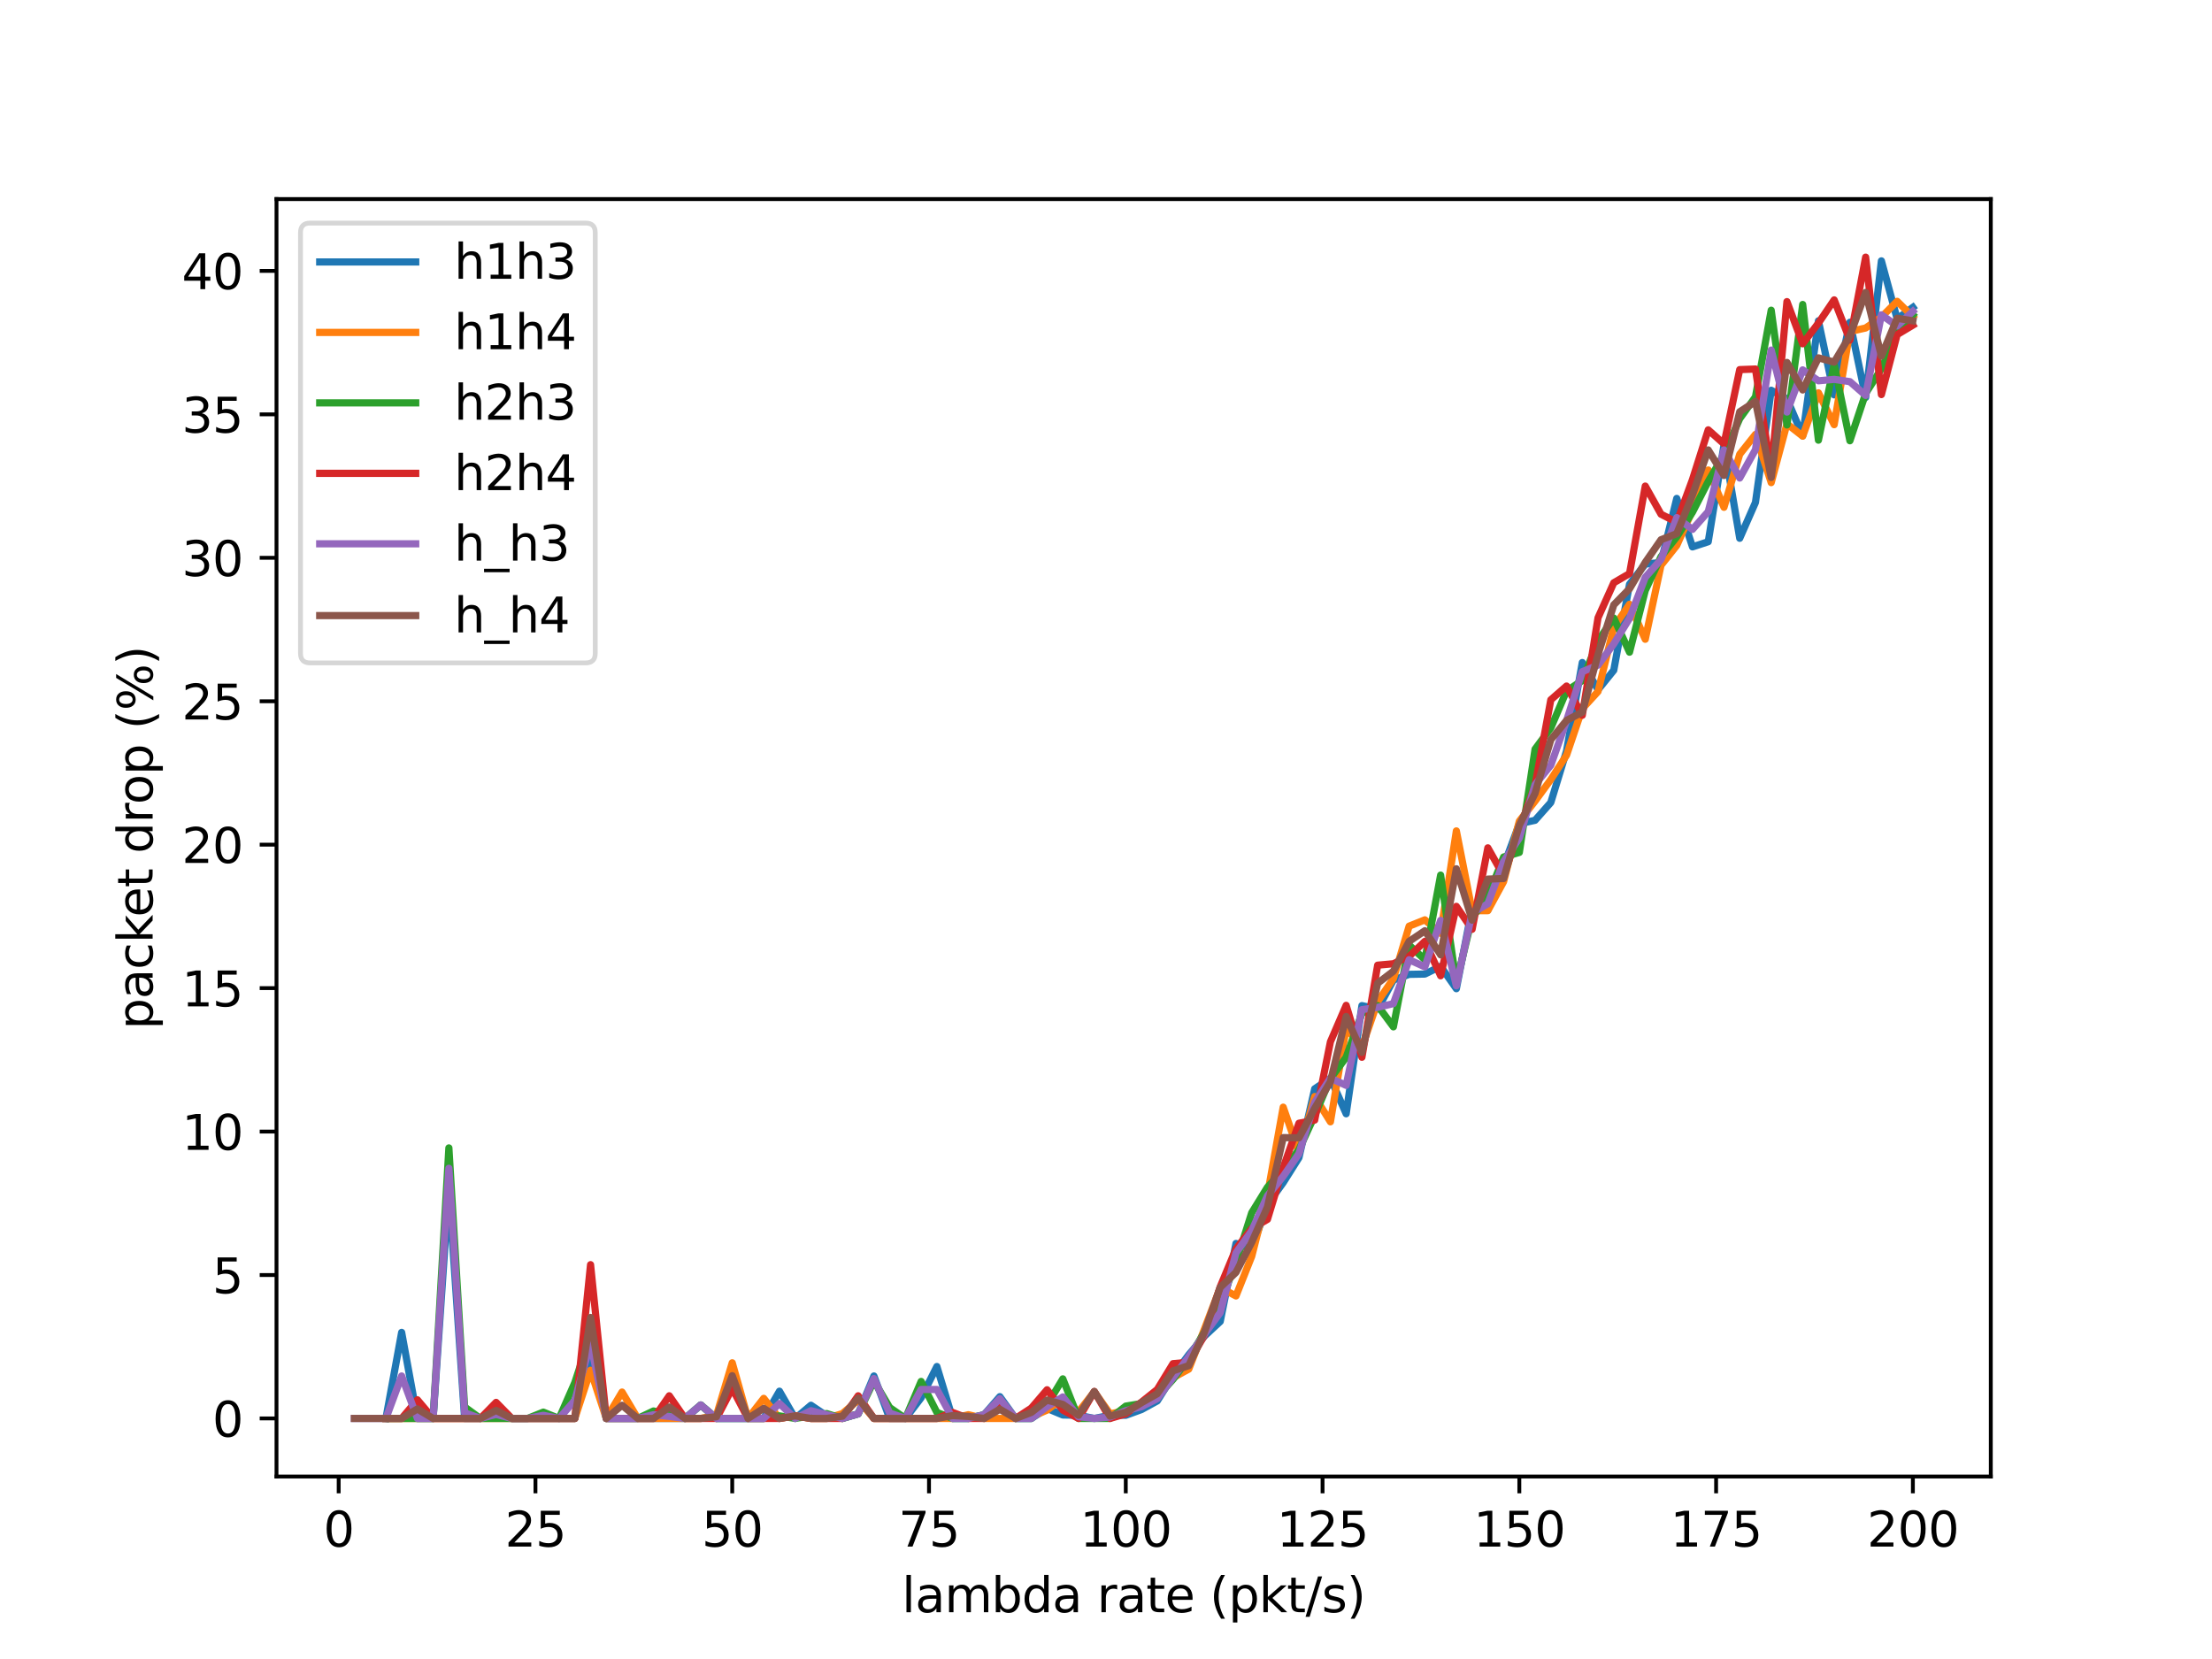<?xml version="1.0" encoding="utf-8" standalone="no"?>
<!DOCTYPE svg PUBLIC "-//W3C//DTD SVG 1.1//EN"
  "http://www.w3.org/Graphics/SVG/1.1/DTD/svg11.dtd">
<svg xmlns:xlink="http://www.w3.org/1999/xlink" width="460.8pt" height="345.6pt" viewBox="0 0 460.8 345.6" xmlns="http://www.w3.org/2000/svg" version="1.1">
 <defs>
  <style type="text/css">*{stroke-linejoin: round; stroke-linecap: butt}</style>
 </defs>
 <g id="figure_1">
  <g id="patch_1">
   <path d="M 0 345.6 
L 460.8 345.6 
L 460.8 0 
L 0 0 
z
" style="fill: #ffffff"/>
  </g>
  <g id="axes_1">
   <g id="patch_2">
    <path d="M 57.6 307.584 
L 414.72 307.584 
L 414.72 41.472 
L 57.6 41.472 
z
" style="fill: #ffffff"/>
   </g>
   <g id="matplotlib.axis_1">
    <g id="xtick_1">
     <g id="line2d_1">
      <defs>
       <path id="m1810dbab96" d="M 0 0 
L 0 3.5 
" style="stroke: #000000; stroke-width: 0.8"/>
      </defs>
      <g>
       <use xlink:href="#m1810dbab96" x="70.553" y="307.584" style="stroke: #000000; stroke-width: 0.8"/>
      </g>
     </g>
     <g id="text_1">
      <!-- 0 -->
      <g transform="translate(67.372 322.182)scale(0.1 -0.1)">
       <defs>
        <path id="DejaVuSans-30" d="M 2034 4250 
Q 1547 4250 1301 3770 
Q 1056 3291 1056 2328 
Q 1056 1369 1301 889 
Q 1547 409 2034 409 
Q 2525 409 2770 889 
Q 3016 1369 3016 2328 
Q 3016 3291 2770 3770 
Q 2525 4250 2034 4250 
z
M 2034 4750 
Q 2819 4750 3233 4129 
Q 3647 3509 3647 2328 
Q 3647 1150 3233 529 
Q 2819 -91 2034 -91 
Q 1250 -91 836 529 
Q 422 1150 422 2328 
Q 422 3509 836 4129 
Q 1250 4750 2034 4750 
z
" transform="scale(0.016)"/>
       </defs>
       <use xlink:href="#DejaVuSans-30"/>
      </g>
     </g>
    </g>
    <g id="xtick_2">
     <g id="line2d_2">
      <g>
       <use xlink:href="#m1810dbab96" x="111.545" y="307.584" style="stroke: #000000; stroke-width: 0.8"/>
      </g>
     </g>
     <g id="text_2">
      <!-- 25 -->
      <g transform="translate(105.183 322.182)scale(0.1 -0.1)">
       <defs>
        <path id="DejaVuSans-32" d="M 1228 531 
L 3431 531 
L 3431 0 
L 469 0 
L 469 531 
Q 828 903 1448 1529 
Q 2069 2156 2228 2338 
Q 2531 2678 2651 2914 
Q 2772 3150 2772 3378 
Q 2772 3750 2511 3984 
Q 2250 4219 1831 4219 
Q 1534 4219 1204 4116 
Q 875 4013 500 3803 
L 500 4441 
Q 881 4594 1212 4672 
Q 1544 4750 1819 4750 
Q 2544 4750 2975 4387 
Q 3406 4025 3406 3419 
Q 3406 3131 3298 2873 
Q 3191 2616 2906 2266 
Q 2828 2175 2409 1742 
Q 1991 1309 1228 531 
z
" transform="scale(0.016)"/>
        <path id="DejaVuSans-35" d="M 691 4666 
L 3169 4666 
L 3169 4134 
L 1269 4134 
L 1269 2991 
Q 1406 3038 1543 3061 
Q 1681 3084 1819 3084 
Q 2600 3084 3056 2656 
Q 3513 2228 3513 1497 
Q 3513 744 3044 326 
Q 2575 -91 1722 -91 
Q 1428 -91 1123 -41 
Q 819 9 494 109 
L 494 744 
Q 775 591 1075 516 
Q 1375 441 1709 441 
Q 2250 441 2565 725 
Q 2881 1009 2881 1497 
Q 2881 1984 2565 2268 
Q 2250 2553 1709 2553 
Q 1456 2553 1204 2497 
Q 953 2441 691 2322 
L 691 4666 
z
" transform="scale(0.016)"/>
       </defs>
       <use xlink:href="#DejaVuSans-32"/>
       <use xlink:href="#DejaVuSans-35" x="63.623"/>
      </g>
     </g>
    </g>
    <g id="xtick_3">
     <g id="line2d_3">
      <g>
       <use xlink:href="#m1810dbab96" x="152.537" y="307.584" style="stroke: #000000; stroke-width: 0.8"/>
      </g>
     </g>
     <g id="text_3">
      <!-- 50 -->
      <g transform="translate(146.174 322.182)scale(0.1 -0.1)">
       <use xlink:href="#DejaVuSans-35"/>
       <use xlink:href="#DejaVuSans-30" x="63.623"/>
      </g>
     </g>
    </g>
    <g id="xtick_4">
     <g id="line2d_4">
      <g>
       <use xlink:href="#m1810dbab96" x="193.529" y="307.584" style="stroke: #000000; stroke-width: 0.8"/>
      </g>
     </g>
     <g id="text_4">
      <!-- 75 -->
      <g transform="translate(187.166 322.182)scale(0.1 -0.1)">
       <defs>
        <path id="DejaVuSans-37" d="M 525 4666 
L 3525 4666 
L 3525 4397 
L 1831 0 
L 1172 0 
L 2766 4134 
L 525 4134 
L 525 4666 
z
" transform="scale(0.016)"/>
       </defs>
       <use xlink:href="#DejaVuSans-37"/>
       <use xlink:href="#DejaVuSans-35" x="63.623"/>
      </g>
     </g>
    </g>
    <g id="xtick_5">
     <g id="line2d_5">
      <g>
       <use xlink:href="#m1810dbab96" x="234.52" y="307.584" style="stroke: #000000; stroke-width: 0.8"/>
      </g>
     </g>
     <g id="text_5">
      <!-- 100 -->
      <g transform="translate(224.977 322.182)scale(0.1 -0.1)">
       <defs>
        <path id="DejaVuSans-31" d="M 794 531 
L 1825 531 
L 1825 4091 
L 703 3866 
L 703 4441 
L 1819 4666 
L 2450 4666 
L 2450 531 
L 3481 531 
L 3481 0 
L 794 0 
L 794 531 
z
" transform="scale(0.016)"/>
       </defs>
       <use xlink:href="#DejaVuSans-31"/>
       <use xlink:href="#DejaVuSans-30" x="63.623"/>
       <use xlink:href="#DejaVuSans-30" x="127.246"/>
      </g>
     </g>
    </g>
    <g id="xtick_6">
     <g id="line2d_6">
      <g>
       <use xlink:href="#m1810dbab96" x="275.512" y="307.584" style="stroke: #000000; stroke-width: 0.8"/>
      </g>
     </g>
     <g id="text_6">
      <!-- 125 -->
      <g transform="translate(265.968 322.182)scale(0.1 -0.1)">
       <use xlink:href="#DejaVuSans-31"/>
       <use xlink:href="#DejaVuSans-32" x="63.623"/>
       <use xlink:href="#DejaVuSans-35" x="127.246"/>
      </g>
     </g>
    </g>
    <g id="xtick_7">
     <g id="line2d_7">
      <g>
       <use xlink:href="#m1810dbab96" x="316.504" y="307.584" style="stroke: #000000; stroke-width: 0.8"/>
      </g>
     </g>
     <g id="text_7">
      <!-- 150 -->
      <g transform="translate(306.96 322.182)scale(0.1 -0.1)">
       <use xlink:href="#DejaVuSans-31"/>
       <use xlink:href="#DejaVuSans-35" x="63.623"/>
       <use xlink:href="#DejaVuSans-30" x="127.246"/>
      </g>
     </g>
    </g>
    <g id="xtick_8">
     <g id="line2d_8">
      <g>
       <use xlink:href="#m1810dbab96" x="357.496" y="307.584" style="stroke: #000000; stroke-width: 0.8"/>
      </g>
     </g>
     <g id="text_8">
      <!-- 175 -->
      <g transform="translate(347.952 322.182)scale(0.1 -0.1)">
       <use xlink:href="#DejaVuSans-31"/>
       <use xlink:href="#DejaVuSans-37" x="63.623"/>
       <use xlink:href="#DejaVuSans-35" x="127.246"/>
      </g>
     </g>
    </g>
    <g id="xtick_9">
     <g id="line2d_9">
      <g>
       <use xlink:href="#m1810dbab96" x="398.487" y="307.584" style="stroke: #000000; stroke-width: 0.8"/>
      </g>
     </g>
     <g id="text_9">
      <!-- 200 -->
      <g transform="translate(388.944 322.182)scale(0.1 -0.1)">
       <use xlink:href="#DejaVuSans-32"/>
       <use xlink:href="#DejaVuSans-30" x="63.623"/>
       <use xlink:href="#DejaVuSans-30" x="127.246"/>
      </g>
     </g>
    </g>
    <g id="text_10">
     <!-- lambda rate (pkt/s) -->
     <g transform="translate(187.869 335.861)scale(0.1 -0.1)">
      <defs>
       <path id="DejaVuSans-6c" d="M 603 4863 
L 1178 4863 
L 1178 0 
L 603 0 
L 603 4863 
z
" transform="scale(0.016)"/>
       <path id="DejaVuSans-61" d="M 2194 1759 
Q 1497 1759 1228 1600 
Q 959 1441 959 1056 
Q 959 750 1161 570 
Q 1363 391 1709 391 
Q 2188 391 2477 730 
Q 2766 1069 2766 1631 
L 2766 1759 
L 2194 1759 
z
M 3341 1997 
L 3341 0 
L 2766 0 
L 2766 531 
Q 2569 213 2275 61 
Q 1981 -91 1556 -91 
Q 1019 -91 701 211 
Q 384 513 384 1019 
Q 384 1609 779 1909 
Q 1175 2209 1959 2209 
L 2766 2209 
L 2766 2266 
Q 2766 2663 2505 2880 
Q 2244 3097 1772 3097 
Q 1472 3097 1187 3025 
Q 903 2953 641 2809 
L 641 3341 
Q 956 3463 1253 3523 
Q 1550 3584 1831 3584 
Q 2591 3584 2966 3190 
Q 3341 2797 3341 1997 
z
" transform="scale(0.016)"/>
       <path id="DejaVuSans-6d" d="M 3328 2828 
Q 3544 3216 3844 3400 
Q 4144 3584 4550 3584 
Q 5097 3584 5394 3201 
Q 5691 2819 5691 2113 
L 5691 0 
L 5113 0 
L 5113 2094 
Q 5113 2597 4934 2840 
Q 4756 3084 4391 3084 
Q 3944 3084 3684 2787 
Q 3425 2491 3425 1978 
L 3425 0 
L 2847 0 
L 2847 2094 
Q 2847 2600 2669 2842 
Q 2491 3084 2119 3084 
Q 1678 3084 1418 2786 
Q 1159 2488 1159 1978 
L 1159 0 
L 581 0 
L 581 3500 
L 1159 3500 
L 1159 2956 
Q 1356 3278 1631 3431 
Q 1906 3584 2284 3584 
Q 2666 3584 2933 3390 
Q 3200 3197 3328 2828 
z
" transform="scale(0.016)"/>
       <path id="DejaVuSans-62" d="M 3116 1747 
Q 3116 2381 2855 2742 
Q 2594 3103 2138 3103 
Q 1681 3103 1420 2742 
Q 1159 2381 1159 1747 
Q 1159 1113 1420 752 
Q 1681 391 2138 391 
Q 2594 391 2855 752 
Q 3116 1113 3116 1747 
z
M 1159 2969 
Q 1341 3281 1617 3432 
Q 1894 3584 2278 3584 
Q 2916 3584 3314 3078 
Q 3713 2572 3713 1747 
Q 3713 922 3314 415 
Q 2916 -91 2278 -91 
Q 1894 -91 1617 61 
Q 1341 213 1159 525 
L 1159 0 
L 581 0 
L 581 4863 
L 1159 4863 
L 1159 2969 
z
" transform="scale(0.016)"/>
       <path id="DejaVuSans-64" d="M 2906 2969 
L 2906 4863 
L 3481 4863 
L 3481 0 
L 2906 0 
L 2906 525 
Q 2725 213 2448 61 
Q 2172 -91 1784 -91 
Q 1150 -91 751 415 
Q 353 922 353 1747 
Q 353 2572 751 3078 
Q 1150 3584 1784 3584 
Q 2172 3584 2448 3432 
Q 2725 3281 2906 2969 
z
M 947 1747 
Q 947 1113 1208 752 
Q 1469 391 1925 391 
Q 2381 391 2643 752 
Q 2906 1113 2906 1747 
Q 2906 2381 2643 2742 
Q 2381 3103 1925 3103 
Q 1469 3103 1208 2742 
Q 947 2381 947 1747 
z
" transform="scale(0.016)"/>
       <path id="DejaVuSans-20" transform="scale(0.016)"/>
       <path id="DejaVuSans-72" d="M 2631 2963 
Q 2534 3019 2420 3045 
Q 2306 3072 2169 3072 
Q 1681 3072 1420 2755 
Q 1159 2438 1159 1844 
L 1159 0 
L 581 0 
L 581 3500 
L 1159 3500 
L 1159 2956 
Q 1341 3275 1631 3429 
Q 1922 3584 2338 3584 
Q 2397 3584 2469 3576 
Q 2541 3569 2628 3553 
L 2631 2963 
z
" transform="scale(0.016)"/>
       <path id="DejaVuSans-74" d="M 1172 4494 
L 1172 3500 
L 2356 3500 
L 2356 3053 
L 1172 3053 
L 1172 1153 
Q 1172 725 1289 603 
Q 1406 481 1766 481 
L 2356 481 
L 2356 0 
L 1766 0 
Q 1100 0 847 248 
Q 594 497 594 1153 
L 594 3053 
L 172 3053 
L 172 3500 
L 594 3500 
L 594 4494 
L 1172 4494 
z
" transform="scale(0.016)"/>
       <path id="DejaVuSans-65" d="M 3597 1894 
L 3597 1613 
L 953 1613 
Q 991 1019 1311 708 
Q 1631 397 2203 397 
Q 2534 397 2845 478 
Q 3156 559 3463 722 
L 3463 178 
Q 3153 47 2828 -22 
Q 2503 -91 2169 -91 
Q 1331 -91 842 396 
Q 353 884 353 1716 
Q 353 2575 817 3079 
Q 1281 3584 2069 3584 
Q 2775 3584 3186 3129 
Q 3597 2675 3597 1894 
z
M 3022 2063 
Q 3016 2534 2758 2815 
Q 2500 3097 2075 3097 
Q 1594 3097 1305 2825 
Q 1016 2553 972 2059 
L 3022 2063 
z
" transform="scale(0.016)"/>
       <path id="DejaVuSans-28" d="M 1984 4856 
Q 1566 4138 1362 3434 
Q 1159 2731 1159 2009 
Q 1159 1288 1364 580 
Q 1569 -128 1984 -844 
L 1484 -844 
Q 1016 -109 783 600 
Q 550 1309 550 2009 
Q 550 2706 781 3412 
Q 1013 4119 1484 4856 
L 1984 4856 
z
" transform="scale(0.016)"/>
       <path id="DejaVuSans-70" d="M 1159 525 
L 1159 -1331 
L 581 -1331 
L 581 3500 
L 1159 3500 
L 1159 2969 
Q 1341 3281 1617 3432 
Q 1894 3584 2278 3584 
Q 2916 3584 3314 3078 
Q 3713 2572 3713 1747 
Q 3713 922 3314 415 
Q 2916 -91 2278 -91 
Q 1894 -91 1617 61 
Q 1341 213 1159 525 
z
M 3116 1747 
Q 3116 2381 2855 2742 
Q 2594 3103 2138 3103 
Q 1681 3103 1420 2742 
Q 1159 2381 1159 1747 
Q 1159 1113 1420 752 
Q 1681 391 2138 391 
Q 2594 391 2855 752 
Q 3116 1113 3116 1747 
z
" transform="scale(0.016)"/>
       <path id="DejaVuSans-6b" d="M 581 4863 
L 1159 4863 
L 1159 1991 
L 2875 3500 
L 3609 3500 
L 1753 1863 
L 3688 0 
L 2938 0 
L 1159 1709 
L 1159 0 
L 581 0 
L 581 4863 
z
" transform="scale(0.016)"/>
       <path id="DejaVuSans-2f" d="M 1625 4666 
L 2156 4666 
L 531 -594 
L 0 -594 
L 1625 4666 
z
" transform="scale(0.016)"/>
       <path id="DejaVuSans-73" d="M 2834 3397 
L 2834 2853 
Q 2591 2978 2328 3040 
Q 2066 3103 1784 3103 
Q 1356 3103 1142 2972 
Q 928 2841 928 2578 
Q 928 2378 1081 2264 
Q 1234 2150 1697 2047 
L 1894 2003 
Q 2506 1872 2764 1633 
Q 3022 1394 3022 966 
Q 3022 478 2636 193 
Q 2250 -91 1575 -91 
Q 1294 -91 989 -36 
Q 684 19 347 128 
L 347 722 
Q 666 556 975 473 
Q 1284 391 1588 391 
Q 1994 391 2212 530 
Q 2431 669 2431 922 
Q 2431 1156 2273 1281 
Q 2116 1406 1581 1522 
L 1381 1569 
Q 847 1681 609 1914 
Q 372 2147 372 2553 
Q 372 3047 722 3315 
Q 1072 3584 1716 3584 
Q 2034 3584 2315 3537 
Q 2597 3491 2834 3397 
z
" transform="scale(0.016)"/>
       <path id="DejaVuSans-29" d="M 513 4856 
L 1013 4856 
Q 1481 4119 1714 3412 
Q 1947 2706 1947 2009 
Q 1947 1309 1714 600 
Q 1481 -109 1013 -844 
L 513 -844 
Q 928 -128 1133 580 
Q 1338 1288 1338 2009 
Q 1338 2731 1133 3434 
Q 928 4138 513 4856 
z
" transform="scale(0.016)"/>
      </defs>
      <use xlink:href="#DejaVuSans-6c"/>
      <use xlink:href="#DejaVuSans-61" x="27.783"/>
      <use xlink:href="#DejaVuSans-6d" x="89.062"/>
      <use xlink:href="#DejaVuSans-62" x="186.475"/>
      <use xlink:href="#DejaVuSans-64" x="249.951"/>
      <use xlink:href="#DejaVuSans-61" x="313.428"/>
      <use xlink:href="#DejaVuSans-20" x="374.707"/>
      <use xlink:href="#DejaVuSans-72" x="406.494"/>
      <use xlink:href="#DejaVuSans-61" x="447.607"/>
      <use xlink:href="#DejaVuSans-74" x="508.887"/>
      <use xlink:href="#DejaVuSans-65" x="548.096"/>
      <use xlink:href="#DejaVuSans-20" x="609.619"/>
      <use xlink:href="#DejaVuSans-28" x="641.406"/>
      <use xlink:href="#DejaVuSans-70" x="680.42"/>
      <use xlink:href="#DejaVuSans-6b" x="743.896"/>
      <use xlink:href="#DejaVuSans-74" x="801.807"/>
      <use xlink:href="#DejaVuSans-2f" x="841.016"/>
      <use xlink:href="#DejaVuSans-73" x="874.707"/>
      <use xlink:href="#DejaVuSans-29" x="926.807"/>
     </g>
    </g>
   </g>
   <g id="matplotlib.axis_2">
    <g id="ytick_1">
     <g id="line2d_10">
      <defs>
       <path id="mb730e97f9b" d="M 0 0 
L -3.5 0 
" style="stroke: #000000; stroke-width: 0.8"/>
      </defs>
      <g>
       <use xlink:href="#mb730e97f9b" x="57.6" y="295.488" style="stroke: #000000; stroke-width: 0.8"/>
      </g>
     </g>
     <g id="text_11">
      <!-- 0 -->
      <g transform="translate(44.237 299.287)scale(0.1 -0.1)">
       <use xlink:href="#DejaVuSans-30"/>
      </g>
     </g>
    </g>
    <g id="ytick_2">
     <g id="line2d_11">
      <g>
       <use xlink:href="#mb730e97f9b" x="57.6" y="265.607" style="stroke: #000000; stroke-width: 0.8"/>
      </g>
     </g>
     <g id="text_12">
      <!-- 5 -->
      <g transform="translate(44.237 269.406)scale(0.1 -0.1)">
       <use xlink:href="#DejaVuSans-35"/>
      </g>
     </g>
    </g>
    <g id="ytick_3">
     <g id="line2d_12">
      <g>
       <use xlink:href="#mb730e97f9b" x="57.6" y="235.725" style="stroke: #000000; stroke-width: 0.8"/>
      </g>
     </g>
     <g id="text_13">
      <!-- 10 -->
      <g transform="translate(37.875 239.524)scale(0.1 -0.1)">
       <use xlink:href="#DejaVuSans-31"/>
       <use xlink:href="#DejaVuSans-30" x="63.623"/>
      </g>
     </g>
    </g>
    <g id="ytick_4">
     <g id="line2d_13">
      <g>
       <use xlink:href="#mb730e97f9b" x="57.6" y="205.844" style="stroke: #000000; stroke-width: 0.8"/>
      </g>
     </g>
     <g id="text_14">
      <!-- 15 -->
      <g transform="translate(37.875 209.643)scale(0.1 -0.1)">
       <use xlink:href="#DejaVuSans-31"/>
       <use xlink:href="#DejaVuSans-35" x="63.623"/>
      </g>
     </g>
    </g>
    <g id="ytick_5">
     <g id="line2d_14">
      <g>
       <use xlink:href="#mb730e97f9b" x="57.6" y="175.962" style="stroke: #000000; stroke-width: 0.8"/>
      </g>
     </g>
     <g id="text_15">
      <!-- 20 -->
      <g transform="translate(37.875 179.762)scale(0.1 -0.1)">
       <use xlink:href="#DejaVuSans-32"/>
       <use xlink:href="#DejaVuSans-30" x="63.623"/>
      </g>
     </g>
    </g>
    <g id="ytick_6">
     <g id="line2d_15">
      <g>
       <use xlink:href="#mb730e97f9b" x="57.6" y="146.081" style="stroke: #000000; stroke-width: 0.8"/>
      </g>
     </g>
     <g id="text_16">
      <!-- 25 -->
      <g transform="translate(37.875 149.88)scale(0.1 -0.1)">
       <use xlink:href="#DejaVuSans-32"/>
       <use xlink:href="#DejaVuSans-35" x="63.623"/>
      </g>
     </g>
    </g>
    <g id="ytick_7">
     <g id="line2d_16">
      <g>
       <use xlink:href="#mb730e97f9b" x="57.6" y="116.199" style="stroke: #000000; stroke-width: 0.8"/>
      </g>
     </g>
     <g id="text_17">
      <!-- 30 -->
      <g transform="translate(37.875 119.999)scale(0.1 -0.1)">
       <defs>
        <path id="DejaVuSans-33" d="M 2597 2516 
Q 3050 2419 3304 2112 
Q 3559 1806 3559 1356 
Q 3559 666 3084 287 
Q 2609 -91 1734 -91 
Q 1441 -91 1130 -33 
Q 819 25 488 141 
L 488 750 
Q 750 597 1062 519 
Q 1375 441 1716 441 
Q 2309 441 2620 675 
Q 2931 909 2931 1356 
Q 2931 1769 2642 2001 
Q 2353 2234 1838 2234 
L 1294 2234 
L 1294 2753 
L 1863 2753 
Q 2328 2753 2575 2939 
Q 2822 3125 2822 3475 
Q 2822 3834 2567 4026 
Q 2313 4219 1838 4219 
Q 1578 4219 1281 4162 
Q 984 4106 628 3988 
L 628 4550 
Q 988 4650 1302 4700 
Q 1616 4750 1894 4750 
Q 2613 4750 3031 4423 
Q 3450 4097 3450 3541 
Q 3450 3153 3228 2886 
Q 3006 2619 2597 2516 
z
" transform="scale(0.016)"/>
       </defs>
       <use xlink:href="#DejaVuSans-33"/>
       <use xlink:href="#DejaVuSans-30" x="63.623"/>
      </g>
     </g>
    </g>
    <g id="ytick_8">
     <g id="line2d_17">
      <g>
       <use xlink:href="#mb730e97f9b" x="57.6" y="86.318" style="stroke: #000000; stroke-width: 0.8"/>
      </g>
     </g>
     <g id="text_18">
      <!-- 35 -->
      <g transform="translate(37.875 90.117)scale(0.1 -0.1)">
       <use xlink:href="#DejaVuSans-33"/>
       <use xlink:href="#DejaVuSans-35" x="63.623"/>
      </g>
     </g>
    </g>
    <g id="ytick_9">
     <g id="line2d_18">
      <g>
       <use xlink:href="#mb730e97f9b" x="57.6" y="56.437" style="stroke: #000000; stroke-width: 0.8"/>
      </g>
     </g>
     <g id="text_19">
      <!-- 40 -->
      <g transform="translate(37.875 60.236)scale(0.1 -0.1)">
       <defs>
        <path id="DejaVuSans-34" d="M 2419 4116 
L 825 1625 
L 2419 1625 
L 2419 4116 
z
M 2253 4666 
L 3047 4666 
L 3047 1625 
L 3713 1625 
L 3713 1100 
L 3047 1100 
L 3047 0 
L 2419 0 
L 2419 1100 
L 313 1100 
L 313 1709 
L 2253 4666 
z
" transform="scale(0.016)"/>
       </defs>
       <use xlink:href="#DejaVuSans-34"/>
       <use xlink:href="#DejaVuSans-30" x="63.623"/>
      </g>
     </g>
    </g>
    <g id="text_20">
     <!-- packet drop (%) -->
     <g transform="translate(31.795 214.448)rotate(-90)scale(0.1 -0.1)">
      <defs>
       <path id="DejaVuSans-63" d="M 3122 3366 
L 3122 2828 
Q 2878 2963 2633 3030 
Q 2388 3097 2138 3097 
Q 1578 3097 1268 2742 
Q 959 2388 959 1747 
Q 959 1106 1268 751 
Q 1578 397 2138 397 
Q 2388 397 2633 464 
Q 2878 531 3122 666 
L 3122 134 
Q 2881 22 2623 -34 
Q 2366 -91 2075 -91 
Q 1284 -91 818 406 
Q 353 903 353 1747 
Q 353 2603 823 3093 
Q 1294 3584 2113 3584 
Q 2378 3584 2631 3529 
Q 2884 3475 3122 3366 
z
" transform="scale(0.016)"/>
       <path id="DejaVuSans-6f" d="M 1959 3097 
Q 1497 3097 1228 2736 
Q 959 2375 959 1747 
Q 959 1119 1226 758 
Q 1494 397 1959 397 
Q 2419 397 2687 759 
Q 2956 1122 2956 1747 
Q 2956 2369 2687 2733 
Q 2419 3097 1959 3097 
z
M 1959 3584 
Q 2709 3584 3137 3096 
Q 3566 2609 3566 1747 
Q 3566 888 3137 398 
Q 2709 -91 1959 -91 
Q 1206 -91 779 398 
Q 353 888 353 1747 
Q 353 2609 779 3096 
Q 1206 3584 1959 3584 
z
" transform="scale(0.016)"/>
       <path id="DejaVuSans-25" d="M 4653 2053 
Q 4381 2053 4226 1822 
Q 4072 1591 4072 1178 
Q 4072 772 4226 539 
Q 4381 306 4653 306 
Q 4919 306 5073 539 
Q 5228 772 5228 1178 
Q 5228 1588 5073 1820 
Q 4919 2053 4653 2053 
z
M 4653 2450 
Q 5147 2450 5437 2106 
Q 5728 1763 5728 1178 
Q 5728 594 5436 251 
Q 5144 -91 4653 -91 
Q 4153 -91 3862 251 
Q 3572 594 3572 1178 
Q 3572 1766 3864 2108 
Q 4156 2450 4653 2450 
z
M 1428 4353 
Q 1159 4353 1004 4120 
Q 850 3888 850 3481 
Q 850 3069 1003 2837 
Q 1156 2606 1428 2606 
Q 1700 2606 1854 2837 
Q 2009 3069 2009 3481 
Q 2009 3884 1853 4118 
Q 1697 4353 1428 4353 
z
M 4250 4750 
L 4750 4750 
L 1831 -91 
L 1331 -91 
L 4250 4750 
z
M 1428 4750 
Q 1922 4750 2215 4408 
Q 2509 4066 2509 3481 
Q 2509 2891 2217 2550 
Q 1925 2209 1428 2209 
Q 931 2209 642 2551 
Q 353 2894 353 3481 
Q 353 4063 643 4406 
Q 934 4750 1428 4750 
z
" transform="scale(0.016)"/>
      </defs>
      <use xlink:href="#DejaVuSans-70"/>
      <use xlink:href="#DejaVuSans-61" x="63.477"/>
      <use xlink:href="#DejaVuSans-63" x="124.756"/>
      <use xlink:href="#DejaVuSans-6b" x="179.736"/>
      <use xlink:href="#DejaVuSans-65" x="234.021"/>
      <use xlink:href="#DejaVuSans-74" x="295.545"/>
      <use xlink:href="#DejaVuSans-20" x="334.754"/>
      <use xlink:href="#DejaVuSans-64" x="366.541"/>
      <use xlink:href="#DejaVuSans-72" x="430.018"/>
      <use xlink:href="#DejaVuSans-6f" x="468.881"/>
      <use xlink:href="#DejaVuSans-70" x="530.062"/>
      <use xlink:href="#DejaVuSans-20" x="593.539"/>
      <use xlink:href="#DejaVuSans-28" x="625.326"/>
      <use xlink:href="#DejaVuSans-25" x="664.34"/>
      <use xlink:href="#DejaVuSans-29" x="759.359"/>
     </g>
    </g>
   </g>
   <g id="line2d_19">
    <path d="M 80.391 295.488 
L 83.671 277.559 
L 86.95 295.488 
L 90.229 295.488 
L 93.509 247.498 
L 96.788 295.488 
L 100.067 295.488 
L 103.347 293.755 
L 106.626 295.488 
L 109.905 295.488 
L 113.185 295.488 
L 116.464 295.488 
L 119.743 295.488 
L 123.023 281.503 
L 126.302 295.488 
L 129.581 295.488 
L 132.861 295.488 
L 136.14 295.488 
L 139.42 295.488 
L 142.699 295.488 
L 145.978 292.679 
L 149.258 295.488 
L 152.537 295.488 
L 155.816 295.488 
L 159.096 295.488 
L 162.375 289.811 
L 165.654 295.488 
L 168.934 292.739 
L 172.213 294.95 
L 175.492 295.488 
L 178.772 294.532 
L 182.051 286.643 
L 185.33 295.488 
L 188.61 295.488 
L 191.889 291.185 
L 195.168 284.671 
L 198.448 295.488 
L 201.727 295.488 
L 205.006 294.711 
L 208.286 290.946 
L 211.565 295.488 
L 214.844 295.488 
L 218.124 293.396 
L 221.403 294.771 
L 224.682 294.831 
L 227.962 295.488 
L 231.241 294.831 
L 234.52 294.831 
L 237.8 293.635 
L 241.079 291.842 
L 244.358 286.643 
L 247.638 282.221 
L 250.917 278.336 
L 254.196 275.288 
L 257.476 259.033 
L 260.755 260.168 
L 264.034 250.905 
L 267.314 246.363 
L 270.593 241.164 
L 273.872 226.82 
L 277.152 224.609 
L 280.431 232.02 
L 283.71 209.489 
L 286.99 210.206 
L 290.269 204.17 
L 293.548 202.975 
L 296.828 202.915 
L 300.107 201.302 
L 303.386 205.963 
L 306.666 189.17 
L 309.945 189.588 
L 313.224 180.445 
L 316.504 171.6 
L 319.783 170.882 
L 323.062 167.177 
L 326.342 156.42 
L 329.621 138.013 
L 332.9 143.69 
L 336.18 139.626 
L 339.459 121.698 
L 342.739 117.514 
L 346.018 117.156 
L 349.297 103.829 
L 352.577 113.928 
L 355.856 112.853 
L 359.135 92.713 
L 362.415 112.136 
L 365.694 104.665 
L 368.973 81.298 
L 372.253 83.091 
L 375.532 90.8 
L 378.811 66.835 
L 382.091 82.254 
L 385.37 67.134 
L 388.649 82.792 
L 391.929 54.345 
L 395.208 66.417 
L 398.487 64.026 
" clip-path="url(#paf37854a23)" style="fill: none; stroke: #1f77b4; stroke-width: 1.5; stroke-linecap: square"/>
   </g>
   <g id="line2d_20">
    <path d="M 80.391 295.488 
L 83.671 295.488 
L 86.95 295.488 
L 90.229 295.488 
L 93.509 295.488 
L 96.788 295.488 
L 100.067 295.488 
L 103.347 295.488 
L 106.626 295.488 
L 109.905 295.488 
L 113.185 295.488 
L 116.464 295.488 
L 119.743 295.488 
L 123.023 285.448 
L 126.302 295.488 
L 129.581 289.99 
L 132.861 295.488 
L 136.14 295.488 
L 139.42 295.488 
L 142.699 295.488 
L 145.978 295.488 
L 149.258 294.831 
L 152.537 283.894 
L 155.816 295.488 
L 159.096 291.305 
L 162.375 295.488 
L 165.654 294.95 
L 168.934 295.488 
L 172.213 295.488 
L 175.492 294.472 
L 178.772 291.663 
L 182.051 295.488 
L 185.33 295.488 
L 188.61 295.488 
L 191.889 295.488 
L 195.168 295.488 
L 198.448 295.488 
L 201.727 294.711 
L 205.006 295.488 
L 208.286 295.488 
L 211.565 295.488 
L 214.844 295.129 
L 218.124 293.755 
L 221.403 291.305 
L 224.682 294.113 
L 227.962 289.93 
L 231.241 294.532 
L 234.52 293.874 
L 237.8 292.321 
L 241.079 291.185 
L 244.358 287.002 
L 247.638 285.209 
L 250.917 276.842 
L 254.196 268.236 
L 257.476 269.969 
L 260.755 261.722 
L 264.034 248.933 
L 267.314 230.645 
L 270.593 240.088 
L 273.872 228.434 
L 277.152 233.693 
L 280.431 214.151 
L 283.71 218.155 
L 286.99 208.653 
L 290.269 203.872 
L 293.548 192.935 
L 296.828 191.62 
L 300.107 194.429 
L 303.386 173.094 
L 306.666 189.708 
L 309.945 189.708 
L 313.224 183.672 
L 316.504 171.062 
L 319.783 166.878 
L 323.062 162.396 
L 326.342 157.316 
L 329.621 147.635 
L 332.9 144.049 
L 336.18 130.662 
L 339.459 125.881 
L 342.739 133.172 
L 346.018 117.753 
L 349.297 113.63 
L 352.577 106.339 
L 355.856 97.912 
L 359.135 105.681 
L 362.415 94.625 
L 365.694 90.501 
L 368.973 100.542 
L 372.253 88.29 
L 375.532 90.86 
L 378.811 81.836 
L 382.091 88.47 
L 385.37 69.047 
L 388.649 68.329 
L 391.929 66.058 
L 395.208 62.771 
L 398.487 65.999 
" clip-path="url(#paf37854a23)" style="fill: none; stroke: #ff7f0e; stroke-width: 1.5; stroke-linecap: square"/>
   </g>
   <g id="line2d_21">
    <path d="M 80.391 295.488 
L 83.671 295.488 
L 86.95 295.488 
L 90.229 295.488 
L 93.509 239.132 
L 96.788 293.097 
L 100.067 295.488 
L 103.347 295.488 
L 106.626 295.488 
L 109.905 295.488 
L 113.185 294.173 
L 116.464 295.488 
L 119.743 288.018 
L 123.023 278.037 
L 126.302 295.488 
L 129.581 295.488 
L 132.861 295.488 
L 136.14 293.934 
L 139.42 294.711 
L 142.699 295.488 
L 145.978 292.679 
L 149.258 295.488 
L 152.537 295.488 
L 155.816 295.488 
L 159.096 295.488 
L 162.375 294.95 
L 165.654 295.488 
L 168.934 294.95 
L 172.213 294.472 
L 175.492 295.488 
L 178.772 294.532 
L 182.051 287.659 
L 185.33 293.217 
L 188.61 295.488 
L 191.889 287.779 
L 195.168 294.233 
L 198.448 295.488 
L 201.727 295.488 
L 205.006 294.711 
L 208.286 291.723 
L 211.565 295.488 
L 214.844 295.488 
L 218.124 292.679 
L 221.403 287.241 
L 224.682 295.488 
L 227.962 295.488 
L 231.241 295.488 
L 234.52 292.918 
L 237.8 292.38 
L 241.079 290.946 
L 244.358 287.36 
L 247.638 282.998 
L 250.917 277.499 
L 254.196 271.643 
L 257.476 262.977 
L 260.755 252.638 
L 264.034 247.319 
L 267.314 243.733 
L 270.593 239.49 
L 273.872 232.378 
L 277.152 224.669 
L 280.431 220.247 
L 283.71 211.103 
L 286.99 209.489 
L 290.269 213.912 
L 293.548 196.879 
L 296.828 199.927 
L 300.107 182.297 
L 303.386 204.768 
L 306.666 191.142 
L 309.945 186.899 
L 313.224 178.532 
L 316.504 177.576 
L 319.783 156.061 
L 323.062 151.639 
L 326.342 143.929 
L 329.621 141.778 
L 332.9 133.471 
L 336.18 128.75 
L 339.459 135.861 
L 342.739 123.012 
L 346.018 115.96 
L 349.297 111.837 
L 352.577 106.697 
L 355.856 100.303 
L 359.135 94.685 
L 362.415 87.214 
L 365.694 82.673 
L 368.973 64.624 
L 372.253 88.529 
L 375.532 63.429 
L 378.811 91.697 
L 382.091 75.919 
L 385.37 91.816 
L 388.649 81.955 
L 391.929 76.816 
L 395.208 69.405 
L 398.487 65.64 
" clip-path="url(#paf37854a23)" style="fill: none; stroke: #2ca02c; stroke-width: 1.5; stroke-linecap: square"/>
   </g>
   <g id="line2d_22">
    <path d="M 80.391 295.488 
L 83.671 295.488 
L 86.95 291.603 
L 90.229 295.488 
L 93.509 295.488 
L 96.788 295.488 
L 100.067 295.488 
L 103.347 292.141 
L 106.626 295.488 
L 109.905 295.488 
L 113.185 295.488 
L 116.464 295.488 
L 119.743 295.488 
L 123.023 263.455 
L 126.302 295.488 
L 129.581 295.488 
L 132.861 295.488 
L 136.14 295.488 
L 139.42 290.767 
L 142.699 295.488 
L 145.978 295.488 
L 149.258 295.488 
L 152.537 289.213 
L 155.816 295.488 
L 159.096 295.488 
L 162.375 295.488 
L 165.654 294.95 
L 168.934 295.488 
L 172.213 295.488 
L 175.492 295.488 
L 178.772 290.767 
L 182.051 295.488 
L 185.33 295.488 
L 188.61 295.488 
L 191.889 295.488 
L 195.168 295.488 
L 198.448 294.233 
L 201.727 295.488 
L 205.006 295.488 
L 208.286 291.723 
L 211.565 295.488 
L 214.844 293.337 
L 218.124 289.512 
L 221.403 293.755 
L 224.682 295.488 
L 227.962 289.87 
L 231.241 295.488 
L 234.52 294.532 
L 237.8 292.082 
L 241.079 289.452 
L 244.358 284.073 
L 247.638 283.774 
L 250.917 278.157 
L 254.196 268.057 
L 257.476 260.168 
L 260.755 255.925 
L 264.034 254.013 
L 267.314 243.255 
L 270.593 233.992 
L 273.872 233.335 
L 277.152 217.019 
L 280.431 209.43 
L 283.71 220.247 
L 286.99 201.063 
L 290.269 200.764 
L 293.548 199.21 
L 296.828 196.102 
L 300.107 203.274 
L 303.386 188.811 
L 306.666 193.592 
L 309.945 176.62 
L 313.224 182.417 
L 316.504 172.795 
L 319.783 163.591 
L 323.062 145.782 
L 326.342 142.913 
L 329.621 149.009 
L 332.9 128.69 
L 336.18 121.399 
L 339.459 119.486 
L 342.739 101.259 
L 346.018 107.116 
L 349.297 108.789 
L 352.577 99.884 
L 355.856 89.545 
L 359.135 92.474 
L 362.415 76.995 
L 365.694 76.876 
L 368.973 98.33 
L 372.253 62.831 
L 375.532 71.616 
L 378.811 67.313 
L 382.091 62.473 
L 385.37 70.839 
L 388.649 53.568 
L 391.929 82.194 
L 395.208 69.704 
L 398.487 67.732 
" clip-path="url(#paf37854a23)" style="fill: none; stroke: #d62728; stroke-width: 1.5; stroke-linecap: square"/>
   </g>
   <g id="line2d_23">
    <path d="M 73.833 295.488 
L 77.112 295.488 
L 80.391 295.488 
L 83.671 286.643 
L 86.95 295.488 
L 90.229 295.488 
L 93.509 243.375 
L 96.788 294.293 
L 100.067 295.488 
L 103.347 294.651 
L 106.626 295.488 
L 109.905 295.488 
L 113.185 294.831 
L 116.464 295.488 
L 119.743 291.723 
L 123.023 279.83 
L 126.302 295.488 
L 129.581 295.488 
L 132.861 295.488 
L 136.14 294.711 
L 139.42 295.07 
L 142.699 295.488 
L 145.978 292.679 
L 149.258 295.488 
L 152.537 295.488 
L 155.816 295.488 
L 159.096 295.488 
L 162.375 292.38 
L 165.654 295.488 
L 168.934 293.874 
L 172.213 294.711 
L 175.492 295.488 
L 178.772 294.532 
L 182.051 287.181 
L 185.33 294.353 
L 188.61 295.488 
L 191.889 289.452 
L 195.168 289.452 
L 198.448 295.488 
L 201.727 295.488 
L 205.006 294.711 
L 208.286 291.364 
L 211.565 295.488 
L 214.844 295.488 
L 218.124 293.038 
L 221.403 291.006 
L 224.682 295.129 
L 227.962 295.488 
L 231.241 295.189 
L 234.52 293.874 
L 237.8 293.038 
L 241.079 291.364 
L 244.358 287.002 
L 247.638 282.639 
L 250.917 277.918 
L 254.196 273.436 
L 257.476 261.005 
L 260.755 256.403 
L 264.034 249.112 
L 267.314 245.048 
L 270.593 240.327 
L 273.872 229.629 
L 277.152 224.609 
L 280.431 226.103 
L 283.71 210.326 
L 286.99 209.848 
L 290.269 209.071 
L 293.548 199.927 
L 296.828 201.421 
L 300.107 191.74 
L 303.386 205.366 
L 306.666 190.186 
L 309.945 188.273 
L 313.224 179.488 
L 316.504 174.588 
L 319.783 163.472 
L 323.062 159.408 
L 326.342 150.145 
L 329.621 139.925 
L 332.9 138.551 
L 336.18 134.128 
L 339.459 128.809 
L 342.739 120.263 
L 346.018 116.558 
L 349.297 107.833 
L 352.577 110.283 
L 355.856 106.578 
L 359.135 93.729 
L 362.415 99.585 
L 365.694 93.669 
L 368.973 72.931 
L 372.253 85.84 
L 375.532 77.055 
L 378.811 79.326 
L 382.091 79.027 
L 385.37 79.505 
L 388.649 82.374 
L 391.929 65.58 
L 395.208 67.911 
L 398.487 64.863 
" clip-path="url(#paf37854a23)" style="fill: none; stroke: #9467bd; stroke-width: 1.5; stroke-linecap: square"/>
   </g>
   <g id="line2d_24">
    <path d="M 73.833 295.488 
L 77.112 295.488 
L 80.391 295.488 
L 83.671 295.488 
L 86.95 293.516 
L 90.229 295.488 
L 93.509 295.488 
L 96.788 295.488 
L 100.067 295.488 
L 103.347 293.815 
L 106.626 295.488 
L 109.905 295.488 
L 113.185 295.488 
L 116.464 295.488 
L 119.743 295.488 
L 123.023 274.451 
L 126.302 295.488 
L 129.581 292.739 
L 132.861 295.488 
L 136.14 295.488 
L 139.42 293.097 
L 142.699 295.488 
L 145.978 295.488 
L 149.258 295.129 
L 152.537 286.583 
L 155.816 295.488 
L 159.096 293.396 
L 162.375 295.488 
L 165.654 294.95 
L 168.934 295.488 
L 172.213 295.488 
L 175.492 295.01 
L 178.772 291.245 
L 182.051 295.488 
L 185.33 295.488 
L 188.61 295.488 
L 191.889 295.488 
L 195.168 295.488 
L 198.448 294.89 
L 201.727 295.07 
L 205.006 295.488 
L 208.286 293.576 
L 211.565 295.488 
L 214.844 294.233 
L 218.124 291.663 
L 221.403 292.56 
L 224.682 294.831 
L 227.962 289.87 
L 231.241 295.01 
L 234.52 294.233 
L 237.8 292.201 
L 241.079 290.348 
L 244.358 285.567 
L 247.638 284.492 
L 250.917 277.499 
L 254.196 268.176 
L 257.476 265.069 
L 260.755 258.794 
L 264.034 251.443 
L 267.314 236.98 
L 270.593 237.04 
L 273.872 230.884 
L 277.152 225.326 
L 280.431 211.76 
L 283.71 219.231 
L 286.99 204.828 
L 290.269 202.318 
L 293.548 196.102 
L 296.828 193.891 
L 300.107 198.911 
L 303.386 180.982 
L 306.666 191.68 
L 309.945 183.134 
L 313.224 183.014 
L 316.504 171.898 
L 319.783 165.265 
L 323.062 154.089 
L 326.342 150.085 
L 329.621 148.352 
L 332.9 136.34 
L 336.18 126.001 
L 339.459 122.654 
L 342.739 117.156 
L 346.018 112.434 
L 349.297 111.179 
L 352.577 103.111 
L 355.856 93.729 
L 359.135 99.048 
L 362.415 85.78 
L 365.694 83.629 
L 368.973 99.466 
L 372.253 75.501 
L 375.532 81.238 
L 378.811 74.545 
L 382.091 75.441 
L 385.37 69.943 
L 388.649 60.919 
L 391.929 74.186 
L 395.208 66.297 
L 398.487 66.835 
" clip-path="url(#paf37854a23)" style="fill: none; stroke: #8c564b; stroke-width: 1.5; stroke-linecap: square"/>
   </g>
   <g id="patch_3">
    <path d="M 57.6 307.584 
L 57.6 41.472 
" style="fill: none; stroke: #000000; stroke-width: 0.8; stroke-linejoin: miter; stroke-linecap: square"/>
   </g>
   <g id="patch_4">
    <path d="M 414.72 307.584 
L 414.72 41.472 
" style="fill: none; stroke: #000000; stroke-width: 0.8; stroke-linejoin: miter; stroke-linecap: square"/>
   </g>
   <g id="patch_5">
    <path d="M 57.6 307.584 
L 414.72 307.584 
" style="fill: none; stroke: #000000; stroke-width: 0.8; stroke-linejoin: miter; stroke-linecap: square"/>
   </g>
   <g id="patch_6">
    <path d="M 57.6 41.472 
L 414.72 41.472 
" style="fill: none; stroke: #000000; stroke-width: 0.8; stroke-linejoin: miter; stroke-linecap: square"/>
   </g>
   <g id="legend_1">
    <g id="patch_7">
     <path d="M 64.6 138.097 
L 122 138.097 
Q 124 138.097 124 136.097 
L 124 48.472 
Q 124 46.472 122 46.472 
L 64.6 46.472 
Q 62.6 46.472 62.6 48.472 
L 62.6 136.097 
Q 62.6 138.097 64.6 138.097 
z
" style="fill: #ffffff; opacity: 0.8; stroke: #cccccc; stroke-linejoin: miter"/>
    </g>
    <g id="line2d_25">
     <path d="M 66.6 54.57 
L 76.6 54.57 
L 86.6 54.57 
" style="fill: none; stroke: #1f77b4; stroke-width: 1.5; stroke-linecap: square"/>
    </g>
    <g id="text_21">
     <!-- h1h3 -->
     <g transform="translate(94.6 58.07)scale(0.1 -0.1)">
      <defs>
       <path id="DejaVuSans-68" d="M 3513 2113 
L 3513 0 
L 2938 0 
L 2938 2094 
Q 2938 2591 2744 2837 
Q 2550 3084 2163 3084 
Q 1697 3084 1428 2787 
Q 1159 2491 1159 1978 
L 1159 0 
L 581 0 
L 581 4863 
L 1159 4863 
L 1159 2956 
Q 1366 3272 1645 3428 
Q 1925 3584 2291 3584 
Q 2894 3584 3203 3211 
Q 3513 2838 3513 2113 
z
" transform="scale(0.016)"/>
      </defs>
      <use xlink:href="#DejaVuSans-68"/>
      <use xlink:href="#DejaVuSans-31" x="63.379"/>
      <use xlink:href="#DejaVuSans-68" x="127.002"/>
      <use xlink:href="#DejaVuSans-33" x="190.381"/>
     </g>
    </g>
    <g id="line2d_26">
     <path d="M 66.6 69.249 
L 76.6 69.249 
L 86.6 69.249 
" style="fill: none; stroke: #ff7f0e; stroke-width: 1.5; stroke-linecap: square"/>
    </g>
    <g id="text_22">
     <!-- h1h4 -->
     <g transform="translate(94.6 72.749)scale(0.1 -0.1)">
      <use xlink:href="#DejaVuSans-68"/>
      <use xlink:href="#DejaVuSans-31" x="63.379"/>
      <use xlink:href="#DejaVuSans-68" x="127.002"/>
      <use xlink:href="#DejaVuSans-34" x="190.381"/>
     </g>
    </g>
    <g id="line2d_27">
     <path d="M 66.6 83.927 
L 76.6 83.927 
L 86.6 83.927 
" style="fill: none; stroke: #2ca02c; stroke-width: 1.5; stroke-linecap: square"/>
    </g>
    <g id="text_23">
     <!-- h2h3 -->
     <g transform="translate(94.6 87.427)scale(0.1 -0.1)">
      <use xlink:href="#DejaVuSans-68"/>
      <use xlink:href="#DejaVuSans-32" x="63.379"/>
      <use xlink:href="#DejaVuSans-68" x="127.002"/>
      <use xlink:href="#DejaVuSans-33" x="190.381"/>
     </g>
    </g>
    <g id="line2d_28">
     <path d="M 66.6 98.605 
L 76.6 98.605 
L 86.6 98.605 
" style="fill: none; stroke: #d62728; stroke-width: 1.5; stroke-linecap: square"/>
    </g>
    <g id="text_24">
     <!-- h2h4 -->
     <g transform="translate(94.6 102.105)scale(0.1 -0.1)">
      <use xlink:href="#DejaVuSans-68"/>
      <use xlink:href="#DejaVuSans-32" x="63.379"/>
      <use xlink:href="#DejaVuSans-68" x="127.002"/>
      <use xlink:href="#DejaVuSans-34" x="190.381"/>
     </g>
    </g>
    <g id="line2d_29">
     <path d="M 66.6 113.283 
L 76.6 113.283 
L 86.6 113.283 
" style="fill: none; stroke: #9467bd; stroke-width: 1.5; stroke-linecap: square"/>
    </g>
    <g id="text_25">
     <!-- h_h3 -->
     <g transform="translate(94.6 116.783)scale(0.1 -0.1)">
      <defs>
       <path id="DejaVuSans-5f" d="M 3263 -1063 
L 3263 -1509 
L -63 -1509 
L -63 -1063 
L 3263 -1063 
z
" transform="scale(0.016)"/>
      </defs>
      <use xlink:href="#DejaVuSans-68"/>
      <use xlink:href="#DejaVuSans-5f" x="63.379"/>
      <use xlink:href="#DejaVuSans-68" x="113.379"/>
      <use xlink:href="#DejaVuSans-33" x="176.758"/>
     </g>
    </g>
    <g id="line2d_30">
     <path d="M 66.6 128.239 
L 76.6 128.239 
L 86.6 128.239 
" style="fill: none; stroke: #8c564b; stroke-width: 1.5; stroke-linecap: square"/>
    </g>
    <g id="text_26">
     <!-- h_h4 -->
     <g transform="translate(94.6 131.739)scale(0.1 -0.1)">
      <use xlink:href="#DejaVuSans-68"/>
      <use xlink:href="#DejaVuSans-5f" x="63.379"/>
      <use xlink:href="#DejaVuSans-68" x="113.379"/>
      <use xlink:href="#DejaVuSans-34" x="176.758"/>
     </g>
    </g>
   </g>
  </g>
 </g>
 <defs>
  <clipPath id="paf37854a23">
   <rect x="57.6" y="41.472" width="357.12" height="266.112"/>
  </clipPath>
 </defs>
</svg>
